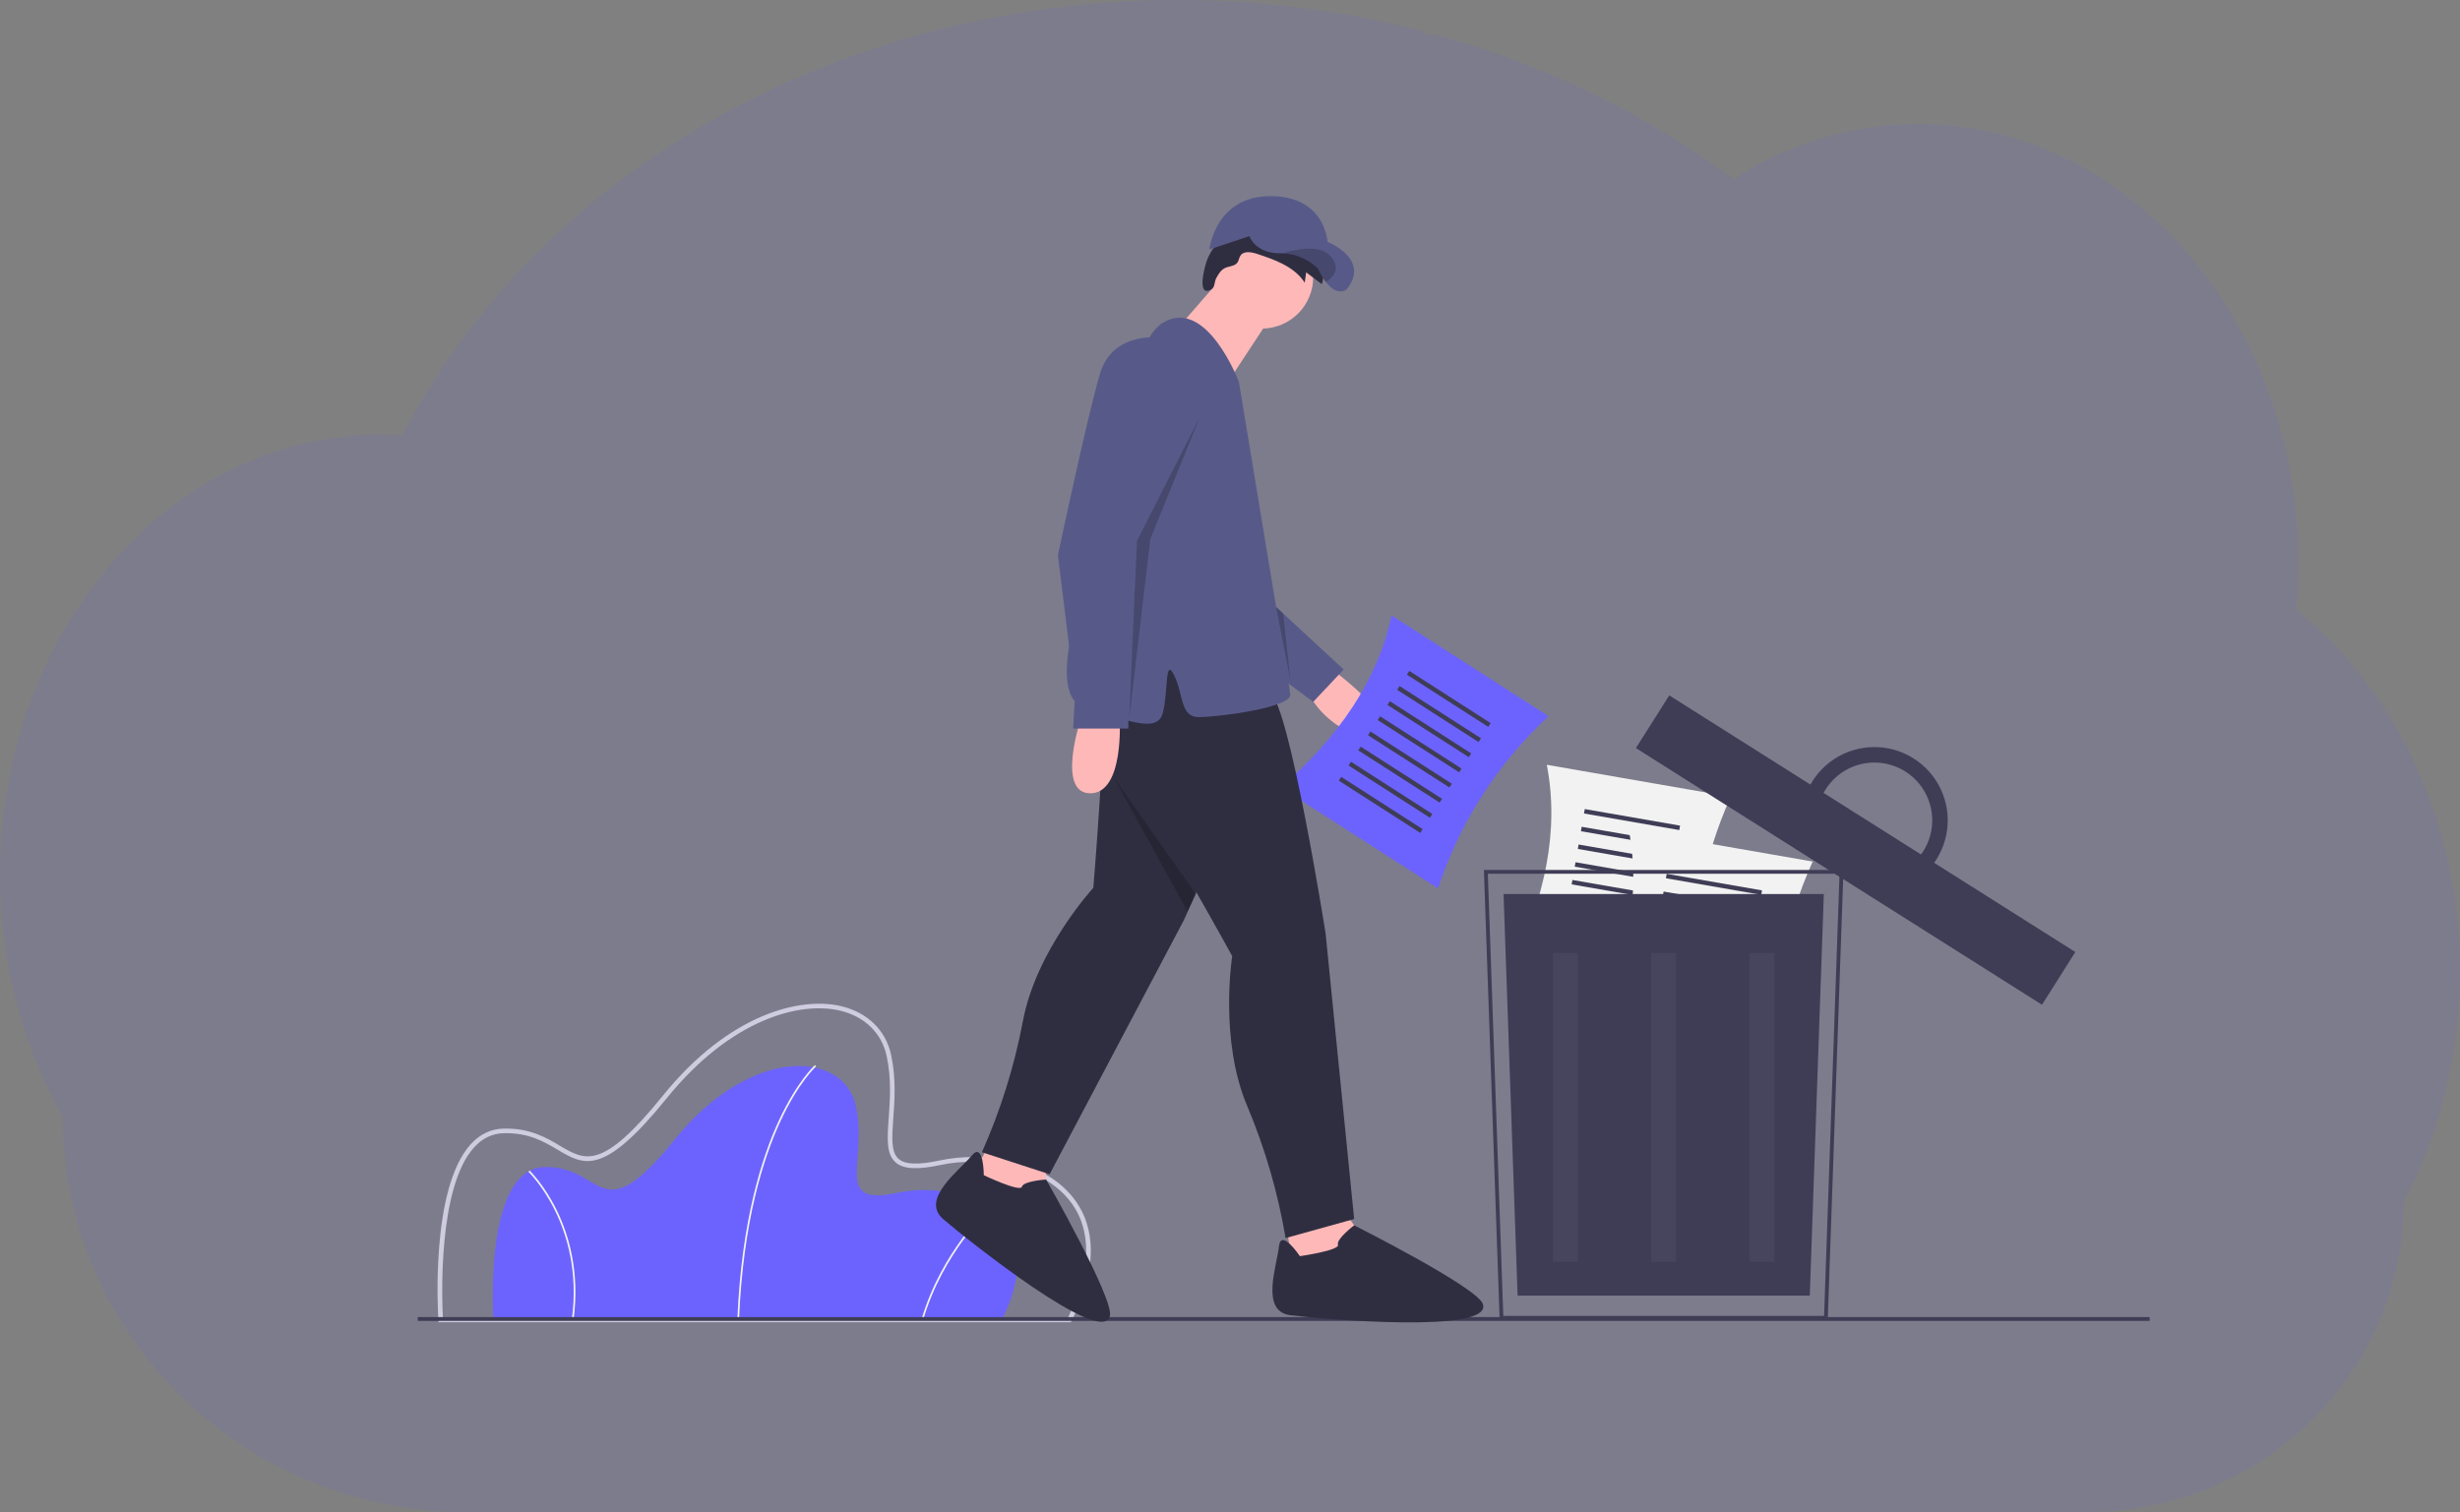 <svg
  width="309"
  height="190"
  viewBox="0 0 309 190"
  fill="none"
  xmlns="http://www.w3.org/2000/svg"
>
  <rect x="0" y="0" width="309" height="190" fill="#808080" stroke="none"/>
  <path
    opacity="0.1"
    d="M309 122.038C309.005 127.186 308.382 132.315 307.145 137.312C306.729 138.996 306.245 140.645 305.694 142.259C305.02 144.251 304.239 146.205 303.354 148.113C302.908 149.078 302.437 150.024 301.94 150.95C301.948 156.229 300.861 161.453 298.748 166.291C294.927 174.97 288.113 181.988 279.549 186.066C274.195 188.62 268.343 189.963 262.41 190H58.663C49.598 190.019 40.689 187.638 32.843 183.1L32.722 183.031C31.605 182.377 30.515 181.685 29.453 180.954C27.065 179.304 24.821 177.455 22.745 175.425C19.936 172.681 17.461 169.615 15.371 166.291C10.462 158.498 7.861 149.475 7.87 140.265C2.899 131.545 0 121.099 0 109.873C0 95.711 4.607 82.791 12.175 73.011C13.753 70.968 15.482 69.045 17.346 67.26C19.186 65.492 21.163 63.874 23.259 62.421C24.937 61.256 26.689 60.205 28.506 59.273C29.265 58.888 30.025 58.523 30.799 58.185C31.479 57.883 32.166 57.603 32.861 57.338C33.696 57.021 34.54 56.73 35.395 56.465C36.251 56.199 37.095 55.966 37.927 55.767C39.151 55.468 40.397 55.225 41.663 55.038C42.712 54.883 43.762 54.775 44.811 54.694C45.645 54.631 46.487 54.597 47.335 54.587H47.794C48.728 54.587 49.657 54.623 50.577 54.686C50.675 54.492 50.779 54.295 50.877 54.104C51.244 53.404 51.624 52.706 52.007 52.024C52.006 52.018 52.006 52.012 52.007 52.006C52.073 51.885 52.138 51.767 52.207 51.652C52.516 51.093 52.839 50.54 53.169 49.992C53.322 49.729 53.471 49.483 53.626 49.236C53.659 49.175 53.694 49.115 53.733 49.058C53.891 48.796 54.051 48.533 54.214 48.271C55.023 46.977 55.865 45.706 56.74 44.458L56.963 44.138C57.099 43.944 57.225 43.755 57.377 43.561C57.739 43.055 58.112 42.546 58.487 42.047C58.749 41.691 59.012 41.337 59.295 40.998C59.977 40.124 60.677 39.25 61.394 38.376C62.111 37.501 62.856 36.639 63.629 35.787C63.734 35.669 63.839 35.554 63.949 35.438L65.069 34.216C65.124 34.158 65.172 34.106 65.224 34.053C65.358 33.909 65.487 33.765 65.631 33.626C66.231 32.989 66.848 32.364 67.467 31.743C70.618 28.605 73.975 25.681 77.515 22.991C77.654 22.881 77.796 22.776 77.935 22.671C78.601 22.17 79.278 21.674 79.955 21.186C83.678 18.516 87.569 16.09 91.606 13.921C91.884 13.761 92.167 13.612 92.453 13.465C96.071 11.551 99.793 9.839 103.6 8.335C105.675 7.514 107.797 6.743 109.933 6.038C111.355 5.571 112.782 5.128 114.227 4.71C116.487 4.06 118.763 3.477 121.054 2.961C127.804 1.447 134.67 0.512 141.579 0.165C143.678 0.059 145.801 0.004 147.947 0C158.301 -0.014 168.616 1.291 178.641 3.882C178.745 4.038 178.886 4.166 179.053 4.253C179.22 4.339 179.405 4.382 179.593 4.377H180.475C180.858 4.482 181.238 4.587 181.621 4.697C183.76 5.313 185.869 5.985 187.946 6.714L188.471 6.903C193.599 8.726 198.589 10.917 203.401 13.46C207.739 15.746 211.915 18.326 215.902 21.181C216.516 21.622 217.121 22.066 217.717 22.514C218.441 22.05 219.178 21.606 219.926 21.181C222.817 19.535 225.887 18.227 229.077 17.281C235.745 15.308 242.801 15.033 249.603 16.479C258.325 18.328 266.222 22.917 272.6 29.445C275.196 32.116 277.508 35.05 279.497 38.2C279.641 38.425 279.785 38.654 279.924 38.884C281.634 41.672 283.103 44.6 284.316 47.636C284.361 47.749 284.405 47.854 284.445 47.964C285.565 50.808 286.468 53.731 287.147 56.711C287.178 56.863 287.215 57.013 287.246 57.165C287.881 60.048 288.313 62.973 288.537 65.917C288.537 66.022 288.537 66.129 288.558 66.239C288.668 67.762 288.724 69.301 288.726 70.855C288.726 72.245 288.679 73.625 288.592 74.994C288.592 75.143 288.571 75.298 288.558 75.453C288.534 75.849 288.5 76.24 288.466 76.638C290.47 78.254 292.345 80.023 294.075 81.928C294.84 82.762 295.579 83.628 296.295 84.525C298.473 87.255 300.388 90.185 302.014 93.277C306.45 101.649 309 111.497 309 122.038Z"
    fill="#6C63FF"
  />
  <g clip-path="url(#clip0)">
    <path
      d="M125.845 165.839H61.977C61.977 165.839 60.682 146.851 68.342 146.635C76.002 146.42 75.139 155.051 84.74 143.183C94.342 131.316 105.994 131.963 107.504 138.976C109.015 145.988 104.591 151.598 112.683 149.872C120.774 148.146 132.426 152.677 125.845 165.839Z"
      fill="#6C63FF"
    />
    <path
      d="M92.832 165.843L92.617 165.835C93.12 153.333 95.738 145.301 97.846 140.764C100.134 135.838 102.34 133.844 102.362 133.824L102.505 133.985C102.484 134.005 100.304 135.979 98.034 140.872C95.937 145.39 93.333 153.389 92.832 165.843Z"
      fill="#F2F2F2"
    />
    <path
      d="M115.948 165.869L115.741 165.809C118.235 157.248 124.109 151.842 124.168 151.789L124.313 151.949C124.254 152.002 118.424 157.369 115.948 165.869Z"
      fill="#F2F2F2"
    />
    <path
      d="M72.036 165.854L71.822 165.824C72.668 159.721 71.14 154.986 69.709 152.088C68.159 148.951 66.39 147.237 66.373 147.22L66.522 147.065C66.54 147.082 68.336 148.822 69.902 151.993C71.347 154.917 72.89 159.696 72.036 165.854Z"
      fill="#F2F2F2"
    />
    <path
      d="M134.513 166.128H55.088L55.069 165.859C55.024 165.189 54.011 149.402 59.126 143.769C60.27 142.509 61.647 141.848 63.22 141.804C66.555 141.709 68.65 142.958 70.34 143.961C73.526 145.851 75.63 147.099 83.282 137.642C91.571 127.397 100.514 125.193 105.656 126.418C108.978 127.21 111.267 129.449 111.937 132.56C112.572 135.506 112.37 138.274 112.207 140.498C112.034 142.878 111.896 144.757 112.874 145.609C113.69 146.32 115.318 146.385 117.999 145.812C123.45 144.649 131.057 145.645 134.876 150.578C136.93 153.232 138.548 158.057 134.593 165.968L134.513 166.128ZM55.63 165.55H134.155C137.103 159.57 137.195 154.518 134.419 150.931C130.916 146.406 123.568 145.214 118.119 146.377C115.207 146.998 113.472 146.896 112.495 146.044C111.3 145.003 111.446 142.996 111.632 140.456C111.791 138.269 111.99 135.546 111.373 132.681C110.752 129.796 108.619 127.718 105.522 126.98C100.545 125.792 91.851 127.969 83.731 138.005C75.765 147.85 73.366 146.427 70.046 144.457C68.335 143.442 66.392 142.292 63.236 142.381C61.826 142.421 60.587 143.018 59.553 144.157C54.956 149.219 55.517 163.416 55.63 165.55Z"
      fill="#CFCCE0"
    />
    <path
      d="M212.994 125.443L189.887 121.426C194.018 112.859 195.905 104.396 194.292 96.092L217.399 100.11C213.805 108.044 212.29 116.762 212.994 125.443Z"
      fill="#F2F2F2"
    />
    <path
      d="M211.032 103.735L199.062 101.654L198.965 102.21L210.936 104.292L211.032 103.735Z"
      fill="#3F3D56"
    />
    <path
      d="M210.645 105.962L198.674 103.881L198.578 104.437L210.548 106.519L210.645 105.962Z"
      fill="#3F3D56"
    />
    <path
      d="M210.258 108.19L198.287 106.109L198.19 106.665L210.161 108.747L210.258 108.19Z"
      fill="#3F3D56"
    />
    <path
      d="M209.871 110.416L197.9 108.335L197.803 108.892L209.774 110.973L209.871 110.416Z"
      fill="#3F3D56"
    />
    <path
      d="M209.483 112.643L197.513 110.562L197.416 111.119L209.387 113.2L209.483 112.643Z"
      fill="#3F3D56"
    />
    <path
      d="M209.096 114.871L197.125 112.789L197.029 113.346L208.999 115.428L209.096 114.871Z"
      fill="#3F3D56"
    />
    <path
      d="M208.709 117.098L196.738 115.016L196.641 115.573L208.612 117.655L208.709 117.098Z"
      fill="#3F3D56"
    />
    <path
      d="M208.322 119.325L196.351 117.244L196.254 117.8L208.225 119.882L208.322 119.325Z"
      fill="#3F3D56"
    />
    <path
      d="M223.285 133.581L200.178 129.563C204.309 120.997 206.196 112.533 204.583 104.229L227.69 108.247C224.096 116.181 222.581 124.899 223.285 133.581Z"
      fill="#F2F2F2"
    />
    <path
      d="M221.323 111.872L209.353 109.791L209.256 110.347L221.227 112.429L221.323 111.872Z"
      fill="#3F3D56"
    />
    <path
      d="M220.936 114.099L208.965 112.018L208.869 112.575L220.839 114.656L220.936 114.099Z"
      fill="#3F3D56"
    />
    <path
      d="M220.549 116.327L208.578 114.246L208.481 114.803L220.452 116.884L220.549 116.327Z"
      fill="#3F3D56"
    />
    <path
      d="M220.162 118.553L208.191 116.472L208.094 117.029L220.065 119.11L220.162 118.553Z"
      fill="#3F3D56"
    />
    <path
      d="M219.775 120.781L207.804 118.699L207.707 119.256L219.678 121.337L219.775 120.781Z"
      fill="#3F3D56"
    />
    <path
      d="M219.387 123.008L207.416 120.926L207.32 121.483L219.29 123.565L219.387 123.008Z"
      fill="#3F3D56"
    />
    <path
      d="M219 125.235L207.029 123.154L206.932 123.71L218.903 125.792L219 125.235Z"
      fill="#3F3D56"
    />
    <path
      d="M218.613 127.462L206.642 125.381L206.545 125.937L218.516 128.019L218.613 127.462Z"
      fill="#3F3D56"
    />
    <path
      d="M229.584 165.818H188.368L188.36 165.587L186.392 109.303H231.559L229.584 165.818ZM188.83 165.339H229.121L231.064 109.782H186.888L188.83 165.339Z"
      fill="#3F3D56"
    />
    <path
      d="M227.327 162.793H190.625L188.86 112.328H229.091L227.327 162.793Z"
      fill="#3F3D56"
    />
    <g opacity="0.2">
      <path
        opacity="0.2"
        d="M198.2 119.731H195.065V158.525H198.2V119.731Z"
        fill="white"
      />
      <path
        opacity="0.2"
        d="M210.543 119.731H207.408V158.525H210.543V119.731Z"
        fill="white"
      />
      <path
        opacity="0.2"
        d="M222.887 119.731H219.752V158.525H222.887V119.731Z"
        fill="white"
      />
    </g>
    <path
      d="M209.675 87.369L205.487 93.993L256.494 126.241L260.682 119.616L209.675 87.369Z"
      fill="#3F3D56"
    />
    <path
      d="M240.365 95.289C238.876 94.347 237.149 93.852 235.388 93.863C233.627 93.873 231.906 94.388 230.429 95.347C228.952 96.307 227.781 97.669 227.056 99.274C226.33 100.879 226.08 102.658 226.335 104.4L228.775 105.943C228.162 104.519 228.021 102.935 228.372 101.425C228.724 99.914 229.55 98.556 230.729 97.548C231.908 96.541 233.379 95.938 234.926 95.827C236.473 95.716 238.015 96.103 239.326 96.932C240.637 97.761 241.648 98.988 242.211 100.433C242.775 101.878 242.861 103.465 242.457 104.963C242.052 106.46 241.18 107.789 239.966 108.754C238.752 109.72 237.261 110.271 235.711 110.328L238.151 111.87C239.835 111.354 241.335 110.365 242.473 109.021C243.611 107.677 244.34 106.035 244.573 104.289C244.806 102.544 244.534 100.768 243.788 99.173C243.042 97.577 241.854 96.23 240.365 95.289V95.289Z"
      fill="#3F3D56"
    />
    <path
      d="M270.016 165.488H52.469V165.966H270.016V165.488Z"
      fill="#3F3D56"
    />
    <path
      d="M167.345 84.117C167.345 84.117 176.679 91.057 172.85 92.254C169.02 93.45 164.234 88.185 164.473 86.749C164.712 85.313 167.345 84.117 167.345 84.117Z"
      fill="#FFB8B8"
    />
    <path
      d="M159.208 75.262L168.781 84.117L164.952 88.185L158.49 83.399L159.208 75.262Z"
      fill="#575A89"
    />
    <path
      d="M180.63 111.625L160.893 98.955C168.024 92.663 173.048 85.595 174.784 77.316L194.52 89.986C188.129 95.903 183.349 103.35 180.63 111.625Z"
      fill="#6C63FF"
    />
    <path
      d="M187.246 90.856L177.021 84.293L176.716 84.768L186.941 91.332L187.246 90.856Z"
      fill="#3F3D56"
    />
    <path
      d="M186.025 92.759L175.8 86.195L175.494 86.67L185.719 93.234L186.025 92.759Z"
      fill="#3F3D56"
    />
    <path
      d="M184.804 94.661L174.578 88.097L174.273 88.573L184.498 95.137L184.804 94.661Z"
      fill="#3F3D56"
    />
    <path
      d="M183.582 96.563L173.357 89.999L173.052 90.475L183.277 97.039L183.582 96.563Z"
      fill="#3F3D56"
    />
    <path
      d="M182.361 98.466L172.136 91.902L171.831 92.377L182.056 98.941L182.361 98.466Z"
      fill="#3F3D56"
    />
    <path
      d="M181.14 100.368L170.915 93.804L170.61 94.28L180.835 100.844L181.14 100.368Z"
      fill="#3F3D56"
    />
    <path
      d="M179.919 102.27L169.694 95.707L169.388 96.182L179.614 102.746L179.919 102.27Z"
      fill="#3F3D56"
    />
    <path
      d="M178.698 104.173L168.473 97.609L168.167 98.085L178.392 104.648L178.698 104.173Z"
      fill="#3F3D56"
    />
    <path
      d="M125.024 142.013L121.391 149.656L131.553 152.087L131.27 144.72L125.024 142.013Z"
      fill="#FFB8B8"
    />
    <path
      d="M161.362 152.325L162.559 160.701L172.371 157.111L168.063 151.128L161.362 152.325Z"
      fill="#FFB8B8"
    />
    <path
      d="M139.629 73.444C139.629 73.444 138.125 83.072 138.535 87.651C138.944 92.231 137.33 111.55 137.33 111.55C137.33 111.55 130.114 119.4 128.476 128.365C127.399 134.013 125.675 139.519 123.338 144.772L131.841 147.54L148.691 115.638C148.691 115.638 160.775 89.191 159.574 86.672C158.373 84.153 156.49 74.001 156.49 74.001L139.629 73.444Z"
      fill="#2F2E41"
    />
    <path
      d="M123.577 147.659C123.577 147.659 123.567 143.345 122.044 145.207C120.522 147.069 115.552 150.665 118.479 153.18C121.406 155.696 138.497 169.329 139.417 165.344C139.928 163.132 131.403 148.199 131.403 148.199C131.403 148.199 128.557 148.377 128.36 149.108C128.162 149.839 123.577 147.659 123.577 147.659Z"
      fill="#2F2E41"
    />
    <path
      d="M153.943 34.337L147.481 41.756L153.943 48.457L159.926 39.363L153.943 34.337Z"
      fill="#FFB8B8"
    />
    <path
      d="M164.952 34.816C164.952 36.477 164.314 38.075 163.168 39.278C162.022 40.48 160.457 41.196 158.797 41.276C157.138 41.355 155.512 40.793 154.256 39.706C153 38.618 152.211 37.089 152.052 35.435C151.894 33.782 152.378 32.13 153.404 30.824C154.431 29.518 155.92 28.657 157.565 28.42C159.209 28.183 160.881 28.588 162.235 29.551C163.589 30.514 164.519 31.962 164.834 33.593C164.912 33.996 164.952 34.405 164.952 34.816Z"
      fill="#FFB8B8"
    />
    <path
      d="M154.234 29.924C156.476 28.881 159.119 29.015 161.484 29.736C162.826 30.145 164.151 30.762 165.09 31.804C166.029 32.846 166.512 34.381 166.024 35.696L164.068 34.217L163.889 35.521C162.598 33.507 160.146 32.632 157.872 31.89C157.161 31.658 156.217 31.499 155.807 32.125C155.634 32.389 155.614 32.733 155.43 32.989C155.086 33.469 154.365 33.427 153.838 33.693C153.344 33.942 153.045 34.451 152.779 34.936C152.512 35.421 152.63 36.1 152.148 36.371C150.213 37.458 151.354 33.273 151.669 32.542C152.292 31.098 152.811 30.584 154.234 29.924Z"
      fill="#2F2E41"
    />
    <path
      d="M135.634 87.108C135.634 87.108 139.703 95.963 142.575 99.553C145.447 103.143 154.78 120.135 154.78 120.135C154.78 120.135 153.105 130.666 156.695 139.042C158.92 144.344 160.526 149.885 161.482 155.555L170.097 153.162L166.507 117.263C166.507 117.263 161.96 88.544 159.567 87.108C157.174 85.672 149.994 78.253 149.994 78.253L135.634 87.108Z"
      fill="#2F2E41"
    />
    <path
      d="M155.618 47.979C155.618 47.979 151.55 37.209 146.045 40.559C140.541 43.91 136.233 73.826 136.233 73.826C136.233 73.826 131.207 87.467 136.233 88.903C141.259 90.339 145.327 92.254 146.045 89.621C146.763 86.989 146.284 82.442 147.481 84.835C148.678 87.228 148.199 90.1 150.592 90.1C152.985 90.1 162.319 88.903 162.08 87.228C161.841 85.553 155.618 47.979 155.618 47.979Z"
      fill="#575A89"
    />
    <path
      d="M135.754 90.339C135.754 90.339 132.643 99.673 136.951 99.673C141.259 99.673 140.636 90.25 140.636 90.25L135.754 90.339Z"
      fill="#FFB8B8"
    />
    <path
      d="M163.277 157.829C163.277 157.829 160.883 154.239 160.644 156.632C160.405 159.026 158.251 164.77 162.08 165.248C165.909 165.727 187.688 167.642 186.252 163.812C185.455 161.686 170.097 153.953 170.097 153.953C170.097 153.953 167.824 155.675 168.063 156.393C168.302 157.111 163.277 157.829 163.277 157.829Z"
      fill="#2F2E41"
    />
    <path
      d="M169.14 36.371C169.14 36.371 168.006 37.345 166.534 35.419C166.148 34.895 165.819 34.331 165.55 33.739C164.366 32.562 162.777 31.88 161.108 31.831C160.996 31.826 160.881 31.824 160.764 31.824C157.652 31.824 156.934 29.67 156.934 29.67L151.909 31.345C151.909 31.345 152.626 24.644 159.567 24.644C166.507 24.644 166.747 30.388 166.747 30.388C166.747 30.388 172.251 32.542 169.14 36.371Z"
      fill="#575A89"
    />
    <path
      opacity="0.2"
      d="M166.534 35.419C166.148 34.895 165.819 34.331 165.55 33.739C164.366 32.562 162.777 31.88 161.108 31.831C162.858 31.283 165.9 30.647 167.225 32.303C168.446 33.827 167.431 34.866 166.534 35.419Z"
      fill="black"
    />
    <path
      d="M146.284 42.474C146.284 42.474 139.823 41.278 138.147 47.021C136.472 52.765 132.882 69.757 132.882 69.757L135.036 87.228L134.797 91.536H141.737V86.989C141.737 86.51 142.694 67.843 142.694 67.843L150.592 49.893C150.592 49.893 152.267 44.149 146.284 42.474Z"
      fill="#575A89"
    />
    <path
      opacity="0.2"
      d="M150.712 52.406L142.814 67.962L141.845 90.25L144.489 67.723L150.712 52.406Z"
      fill="black"
    />
    <path
      opacity="0.2"
      d="M160.291 76.263L162.084 85.456L161.188 77.093L160.291 76.263Z"
      fill="black"
    />
    <path
      opacity="0.2"
      d="M139.942 97.758L150.233 112.357L149.156 114.511L139.942 97.758Z"
      fill="black"
    />
  </g>
  <defs>
    <clipPath id="clip0">
      <rect
        x="52.469"
        y="24.644"
        width="217.547"
        height="141.506"
        fill="white"
      />
    </clipPath>
  </defs>
</svg>
